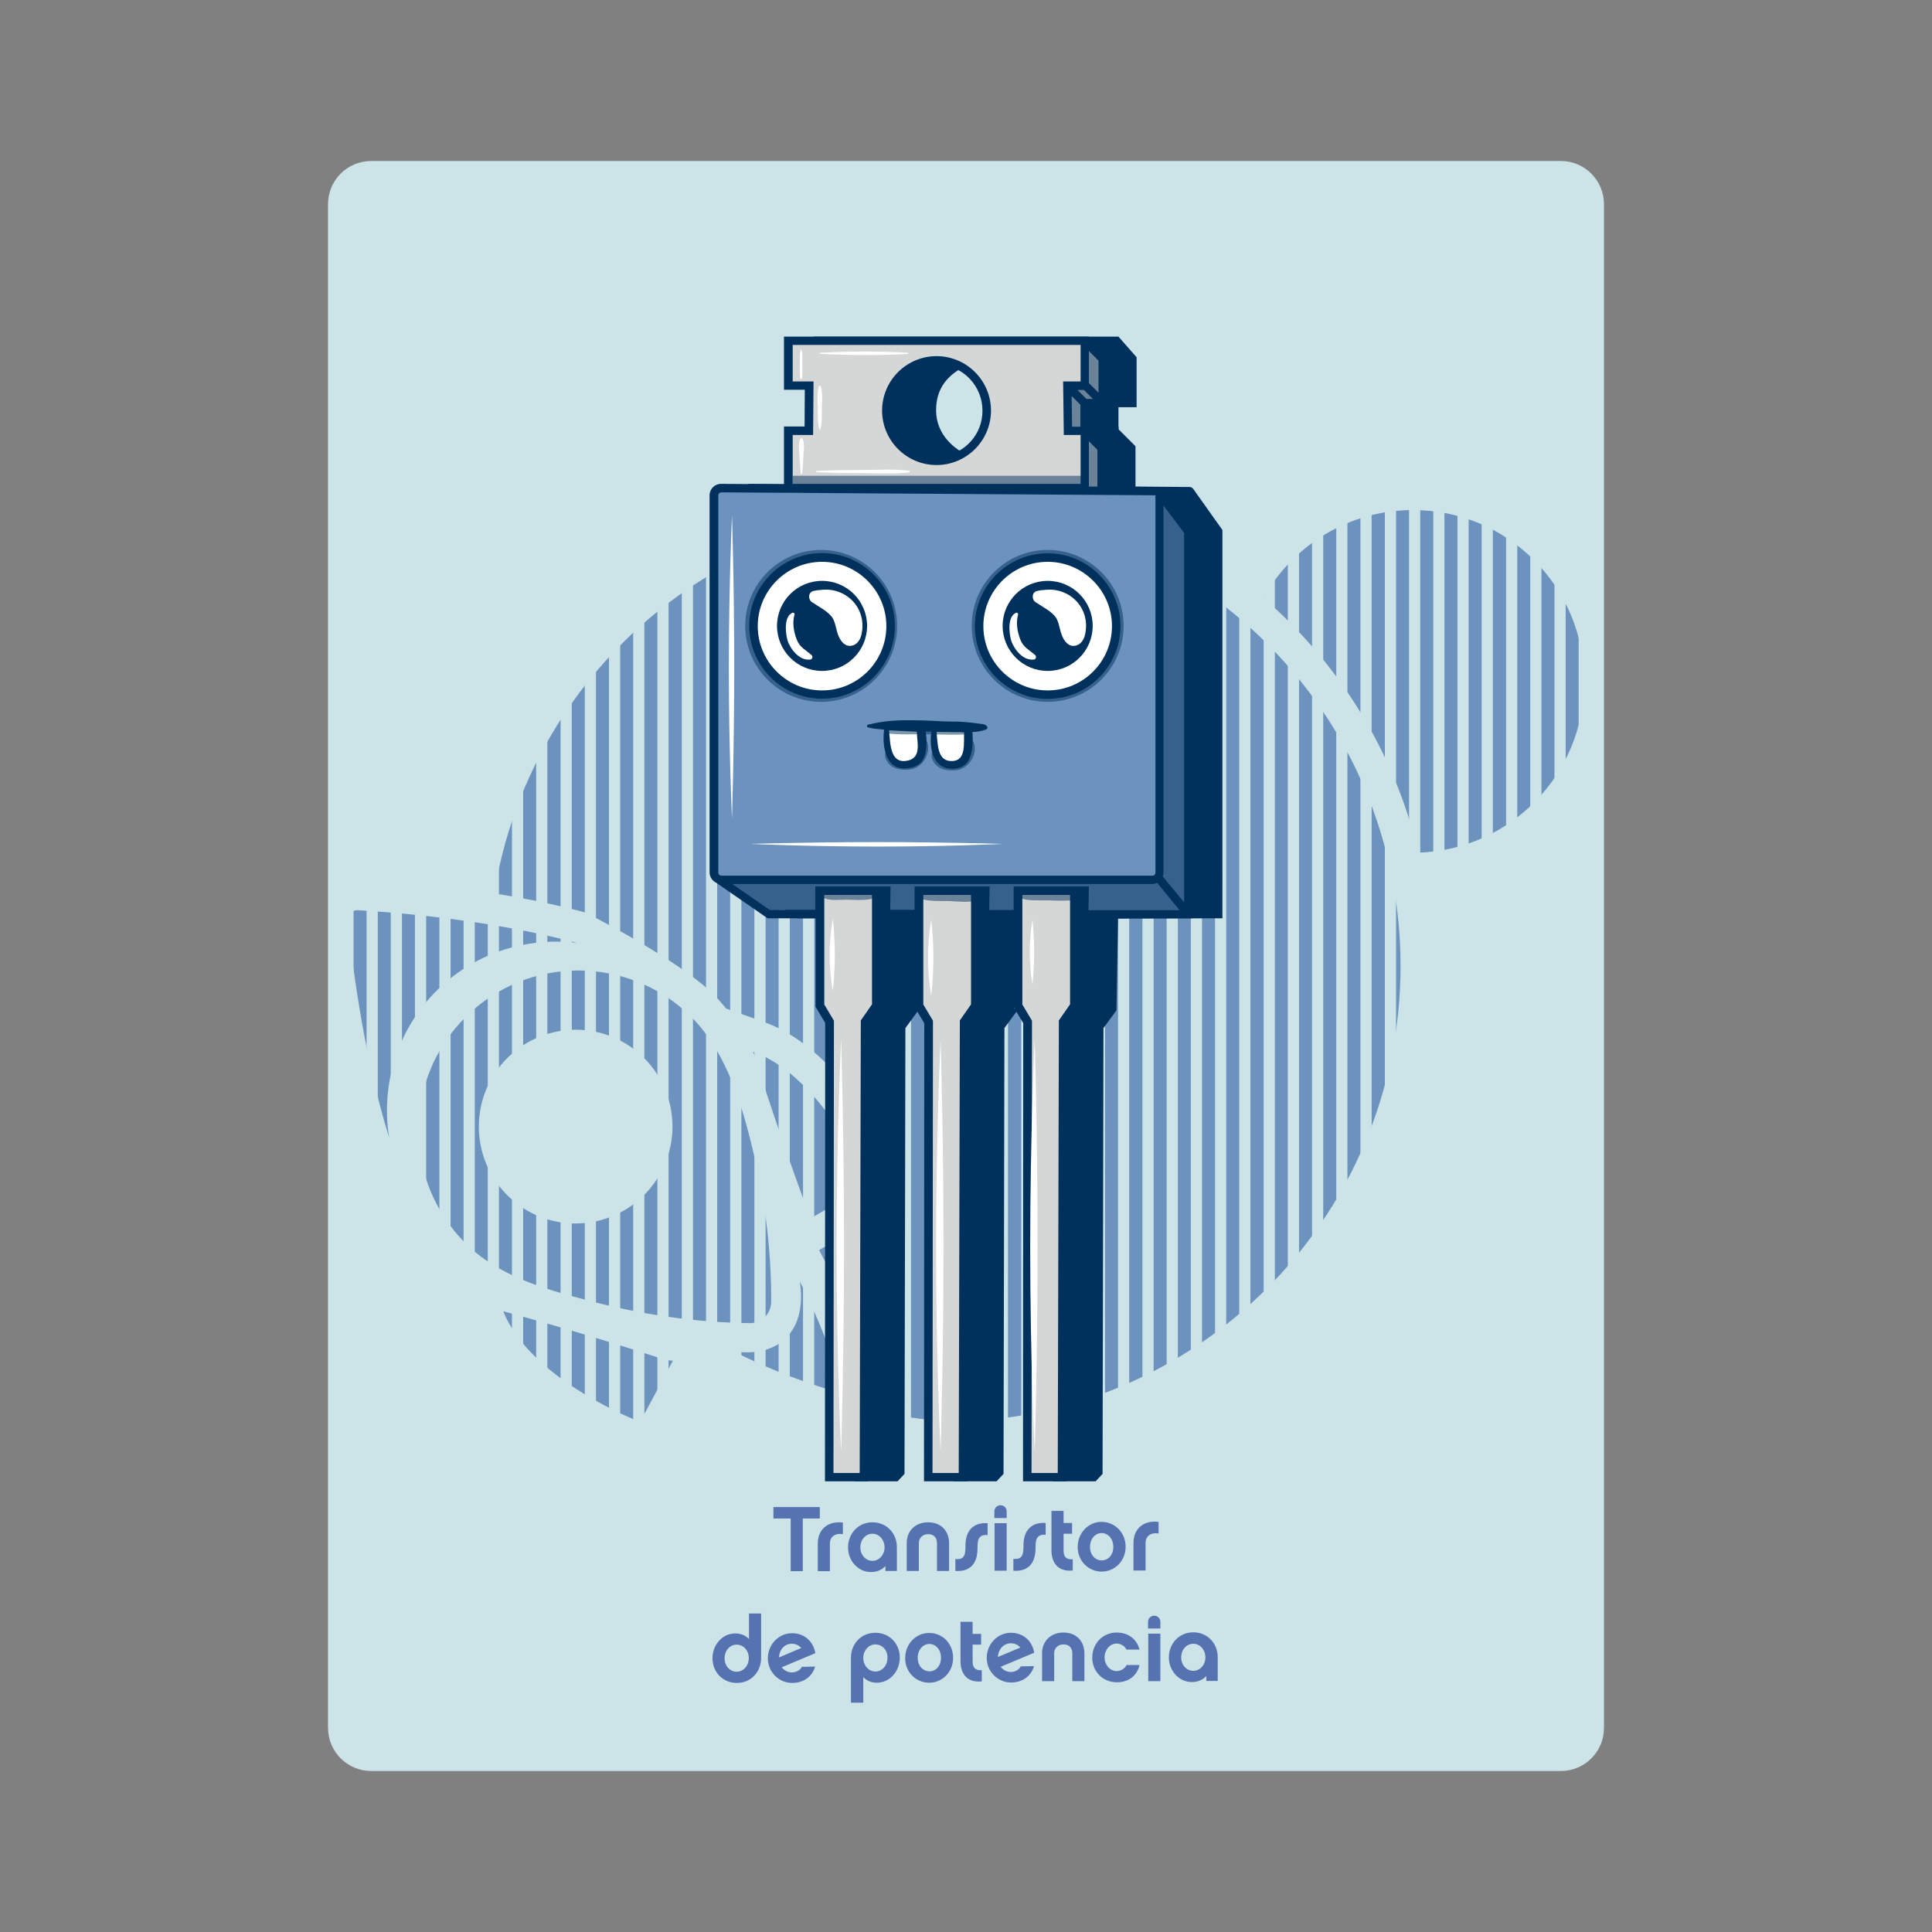<svg:svg xmlns:svg="http://www.w3.org/2000/svg" height="862.32" style="enable-background:new 0 0 612 792;" version="1.1" viewBox="-125.21 -35.16 862.32 862.32" width="862.32" x="0px" y="0px" xml:space="preserve">
<svg:rect x="-125.21" y="-35.16" width="862.32" height="862.32" fill="#808080" stroke="none"/>
<svg:style type="text/css">
	.st0{fill:#CCE3E7;}
	.st1{fill:#6C92BE;}
	.st2{fill:none;stroke:#CCE3E7;stroke-width:5;stroke-miterlimit:10;}
	.st3{fill:#5673B1;}
	.st4{fill:#00315D;}
	.st5{fill:#D5D6D6;}
	.st6{fill:#FFFFFF;}
	.st7{opacity:0.5;fill:#00315D;}
</svg:style>
<svg:g id="Capa_1">
	<svg:g id="XMLID_54_">
		<svg:g id="XMLID_135_">
			<svg:path class="st0" d="M571.5,755.3H40.5c-10.7,0-19.3-8.6-19.3-19.3V56c0-10.7,8.6-19.3,19.3-19.3h530.9     c10.7,0,19.3,8.6,19.3,19.3V736C590.8,746.6,582.1,755.3,571.5,755.3z" id="XMLID_61_" />
		</svg:g>
		<svg:g id="XMLID_52_">
			<svg:path class="st1" d="M505.5,192.5c-28.7,0-53.7,15.8-66.8,39.2c33.8,29.3,58.5,68.8,69.2,113.7     c41.1-1.3,74-35,74-76.4C581.9,226.7,547.7,192.5,505.5,192.5z" id="XMLID_9293_" />
			<svg:path class="st1" d="M226.2,561.4c-5.5,6-14,8-23.9,6.6c17.9,9.2,34.8,14.8,43.9,17.5c1.4,0.4,2.6,0.2,3.3-0.5     c0.7-0.7,0.8-1.9,0.4-3.3c0-0.1,0-0.1,0-0.1c-2.9-9.4-8.7-26.5-18.1-44.7C233.3,546.9,231.6,555.6,226.2,561.4z" id="XMLID_9292_" />
			<svg:path class="st1" d="M82.5,418.9c-27.9,27.8-27.9,72.9,0,100.8c14.5,14.5,34.9,20.4,54.1,25.4     c23.8,6.4,48.2,10,72.8,10.3c5.3,0.1,9.6-4.2,9.6-9.6c0.1-21.2-2.4-42.5-7.1-63.1c-5.2-22.2-11.9-47.2-28.5-63.9     C155.5,391.1,110.3,391,82.5,418.9z M161.9,498.6c-17.1,16.7-44.5,16.4-61.1-0.7c-16.7-17.1-16.3-44.5,0.7-61.1     c17.1-16.7,44.4-16.5,61.2,0.7C179.4,454.7,178.9,482,161.9,498.6z" id="XMLID_9288_" />
			<svg:path class="st1" d="M160.5,599.5l14.6-27.3c-1.7-0.1-3.5-0.5-5.2-1l0,0c-33.5-10.9-54.8-16.8-70.5-21.1     C111.8,581.1,160.5,599.5,160.5,599.5" id="XMLID_9287_" />
			<svg:path class="st1" d="M234.8,503.9c0.6,1.7,1,3.4,1.2,5.1l26.7-15.6c0,0-20.3-47.9-51.7-59.1     C215.9,449.8,222.6,470.8,234.8,503.9L234.8,503.9z M234.8,503.9" id="XMLID_9253_" />
			<svg:path class="st1" d="M30.1,375.7c1.3,14.1,6.3,58.1,18.4,97c-3.7-22.6,2.9-46.7,20-64.5     c17.1-17.8,40.9-25.3,63.8-22.5c-39.4-10.6-83.6-13.8-97.7-14.6c-1.2-0.1-2.4,0.4-3.2,1.3C30.4,373.3,30,374.5,30.1,375.7" id="XMLID_9252_" />
			<svg:path class="st1" d="M296.3,599.5c112.4,0,203.6-91.1,203.6-203.5c0-112.4-91.1-203.5-203.6-203.5     c-101.4,0-185.4,74.1-200.9,171.1c13.2,2.1,27.1,4.9,40.6,8.5c0,0,41.4,20.8,57.4,36.7c2,2,3.8,4.1,5.5,6.2l16.9,6     c36.1,12.9,57.6,61.4,59.9,66.9l4.8,11.4l-40.1,23.5l4,7.7c10,19.5,16.2,37.8,19,47l0.5,2.3c1,5.5-0.4,10.9-4.1,14.9" id="XMLID_9251_" />
		</svg:g>
		<svg:g id="XMLID_79_">
			<svg:line class="st2" id="XMLID_2_" x1="581.9" x2="581.9" y1="137" y2="655" />
			<svg:line class="st2" id="XMLID_53_" x1="571.1" x2="571.1" y1="137" y2="655" />
			<svg:line class="st2" id="XMLID_51_" x1="560.3" x2="560.3" y1="137" y2="655" />
			<svg:line class="st2" id="XMLID_50_" x1="549.5" x2="549.5" y1="137" y2="655" />
			<svg:line class="st2" id="XMLID_49_" x1="538.6" x2="538.6" y1="137" y2="655" />
			<svg:line class="st2" id="XMLID_48_" x1="527.8" x2="527.8" y1="137" y2="655" />
			<svg:line class="st2" id="XMLID_47_" x1="517" x2="517" y1="137" y2="655" />
			<svg:line class="st2" id="XMLID_46_" x1="506.2" x2="506.2" y1="137" y2="655" />
			<svg:line class="st2" id="XMLID_45_" x1="495.4" x2="495.4" y1="137" y2="655" />
			<svg:line class="st2" id="XMLID_44_" x1="484.5" x2="484.5" y1="137" y2="655" />
			<svg:line class="st2" id="XMLID_43_" x1="473.7" x2="473.7" y1="137" y2="655" />
			<svg:line class="st2" id="XMLID_42_" x1="462.9" x2="462.9" y1="137" y2="655" />
			<svg:line class="st2" id="XMLID_41_" x1="452.1" x2="452.1" y1="137" y2="655" />
			<svg:line class="st2" id="XMLID_40_" x1="441.3" x2="441.3" y1="137" y2="655" />
			<svg:line class="st2" id="XMLID_39_" x1="430.4" x2="430.4" y1="137" y2="655" />
			<svg:line class="st2" id="XMLID_38_" x1="419.6" x2="419.6" y1="137" y2="655" />
			<svg:line class="st2" id="XMLID_37_" x1="408.8" x2="408.8" y1="137" y2="655" />
			<svg:line class="st2" id="XMLID_36_" x1="398" x2="398" y1="137" y2="655" />
			<svg:line class="st2" id="XMLID_35_" x1="387.2" x2="387.2" y1="137" y2="655" />
			<svg:line class="st2" id="XMLID_34_" x1="376.3" x2="376.3" y1="137" y2="655" />
			<svg:line class="st2" id="XMLID_33_" x1="365.5" x2="365.5" y1="137" y2="655" />
			<svg:line class="st2" id="XMLID_32_" x1="354.7" x2="354.7" y1="137" y2="655" />
			<svg:line class="st2" id="XMLID_31_" x1="343.9" x2="343.9" y1="137" y2="655" />
			<svg:line class="st2" id="XMLID_30_" x1="333.1" x2="333.1" y1="137" y2="655" />
			<svg:line class="st2" id="XMLID_29_" x1="322.2" x2="322.2" y1="137" y2="655" />
			<svg:line class="st2" id="XMLID_28_" x1="311.4" x2="311.4" y1="137" y2="655" />
			<svg:line class="st2" id="XMLID_27_" x1="300.6" x2="300.6" y1="137" y2="655" />
			<svg:line class="st2" id="XMLID_26_" x1="289.8" x2="289.8" y1="137" y2="655" />
			<svg:line class="st2" id="XMLID_25_" x1="278.9" x2="278.9" y1="137" y2="655" />
			<svg:line class="st2" id="XMLID_24_" x1="268.1" x2="268.1" y1="137" y2="655" />
			<svg:line class="st2" id="XMLID_23_" x1="257.3" x2="257.3" y1="137" y2="655" />
			<svg:line class="st2" id="XMLID_22_" x1="246.5" x2="246.5" y1="137" y2="655" />
			<svg:line class="st2" id="XMLID_21_" x1="235.7" x2="235.7" y1="137" y2="655" />
			<svg:line class="st2" id="XMLID_20_" x1="224.8" x2="224.8" y1="137" y2="655" />
			<svg:line class="st2" id="XMLID_19_" x1="214" x2="214" y1="137" y2="655" />
			<svg:line class="st2" id="XMLID_18_" x1="203.2" x2="203.2" y1="137" y2="655" />
			<svg:line class="st2" id="XMLID_17_" x1="192.4" x2="192.4" y1="137" y2="655" />
			<svg:line class="st2" id="XMLID_16_" x1="181.6" x2="181.6" y1="137" y2="655" />
			<svg:line class="st2" id="XMLID_15_" x1="170.7" x2="170.7" y1="137" y2="655" />
			<svg:line class="st2" id="XMLID_14_" x1="159.9" x2="159.9" y1="137" y2="655" />
			<svg:line class="st2" id="XMLID_13_" x1="149.1" x2="149.1" y1="137" y2="655" />
			<svg:line class="st2" id="XMLID_12_" x1="138.3" x2="138.3" y1="137" y2="655" />
			<svg:line class="st2" id="XMLID_11_" x1="127.5" x2="127.5" y1="137" y2="655" />
			<svg:line class="st2" id="XMLID_10_" x1="116.6" x2="116.6" y1="137" y2="655" />
			<svg:line class="st2" id="XMLID_9_" x1="105.8" x2="105.8" y1="137" y2="655" />
			<svg:line class="st2" id="XMLID_8_" x1="95" x2="95" y1="137" y2="655" />
			<svg:line class="st2" id="XMLID_7_" x1="84.2" x2="84.2" y1="137" y2="655" />
			<svg:line class="st2" id="XMLID_6_" x1="73.4" x2="73.4" y1="137" y2="655" />
			<svg:line class="st2" id="XMLID_5_" x1="62.5" x2="62.5" y1="137" y2="655" />
			<svg:line class="st2" id="XMLID_4_" x1="51.7" x2="51.7" y1="137" y2="655" />
			<svg:line class="st2" id="XMLID_3_" x1="40.9" x2="40.9" y1="137" y2="655" />
			<svg:line class="st2" id="XMLID_1_" x1="30.1" x2="30.1" y1="137" y2="655" />
		</svg:g>
		<svg:g id="XMLID_55_">
			<svg:path class="st3" d="M233.1,642.6l0,23.5l-5.4,0l0-23.5l-7.7,0l0-5.1l20.7,0l0,5.1L233.1,642.6z" id="XMLID_56_" />
			<svg:path class="st3" d="M251,649.6c-3.5-0.6-5.8,1.2-5.8,4.2l0,12.3l-5.4,0l0-12.3c0-6,4.1-10.2,11.2-9.4L251,649.6z     " id="XMLID_58_" />
			<svg:path class="st3" d="M275.1,666l-5.1,0l0-2.2c-1.6,1.8-3.9,2.7-6.5,2.7c-5.6,0-10.2-4.9-10.2-11     c0-6.1,4.5-11.2,10.9-11.2c6.4,0,10.9,5,10.9,11.1L275.1,666z M264.2,649.4c-3,0-5.4,2.6-5.4,6.1c0,3.4,2.4,6,5.4,6     s5.4-2.7,5.4-6C269.6,652.1,267.2,649.4,264.2,649.4z" id="XMLID_60_" />
			<svg:path class="st3" d="M289,644.3c5.9,0,9.4,3.9,9.4,9.4l0,12.3l-5.4,0l0-12.4c0-1.2-0.4-4-4-4     c-2.4,0-4.1,1.7-4.1,4l0,12.4l-5.4,0l0-12.3C279.4,648.3,283.2,644.3,289,644.3z" id="XMLID_64_" />
			<svg:path class="st3" d="M301.2,660.7c1.4,0.1,2.6,0,3.4-0.8c0.5-0.5,1.1-1.5,1.1-4.6c0-2.8,0.3-6,2.7-8.4     c1.8-1.7,4.1-2.4,7.2-2.2l0,5.3c-1.5-0.2-2.6,0.1-3.4,0.9c-0.5,0.5-1.1,1.3-1.1,4.4c0,2.8-0.3,6.3-2.7,8.6     c-1.8,1.7-4.2,2.3-7.2,2.1L301.2,660.7z" id="XMLID_66_" />
			<svg:path class="st3" d="M318.6,642.4l0-3c0-1.5,1.2-2.7,2.8-2.7c1.5,0,2.7,1.2,2.7,2.7l0,3L318.6,642.4z      M324.1,665.9l-5.4,0l0-21.2l5.4,0L324.1,665.9z" id="XMLID_68_" />
			<svg:path class="st3" d="M327.1,660.6c1.4,0.1,2.6,0,3.4-0.8c0.5-0.5,1.1-1.5,1.1-4.6c0-2.8,0.3-6,2.7-8.4     c1.8-1.7,4.1-2.4,7.2-2.2l0,5.3c-1.5-0.2-2.6,0.1-3.4,0.9c-0.5,0.5-1.1,1.3-1.1,4.4c0,2.8-0.3,6.3-2.7,8.6     c-1.8,1.7-4.2,2.3-7.2,2.1L327.1,660.6z" id="XMLID_71_" />
			<svg:path class="st3" d="M353.6,665.8c-6.2,0.7-9.5-3.1-9.5-8.9l0-17.7l5.4,0l0,5.4l3.8,0l0,4.8l-3.8,0l0,7.5     c0,3,1.4,4.1,4.1,3.9L353.6,665.8z" id="XMLID_73_" />
			<svg:path class="st3" d="M377.2,655.2c0,6.3-4.8,11.1-10.7,11.1c-5.9,0-10.7-4.7-10.7-11c0-6.3,4.8-11.2,10.6-11.2     C372.4,644.1,377.2,648.9,377.2,655.2z M371.7,655.3c0-3.7-2.4-6.2-5.2-6.2c-2.9,0-5.2,2.6-5.2,6.2c0,3.6,2.4,6,5.2,6     C369.4,661.3,371.7,658.9,371.7,655.3z" id="XMLID_76_" />
			<svg:path class="st3" d="M391.9,649.3c-3.5-0.6-5.8,1.2-5.8,4.2l0,12.3l-5.4,0l0-12.3c0-6,4.1-10.2,11.2-9.4     L391.9,649.3z" id="XMLID_83_" />
			<svg:path class="st3" d="M214.5,704.9c0,6.1-4.5,11.1-10.8,11.1c-6.4,0-10.9-4.9-10.9-11c0-6.1,4.5-11.1,10.1-11.1     c2.5,0,4.6,0.8,6.2,2.5l0-11.4l5.4,0L214.5,704.9z M203.6,698.9c-3,0-5.4,2.6-5.4,6.1c0,3.4,2.4,6,5.4,6s5.4-2.7,5.4-6     C209.1,701.6,206.6,698.9,203.6,698.9z" id="XMLID_85_" />
			<svg:path class="st3" d="M238.6,708.7c-1.2,4.3-5,7.3-10.2,7.3c-6,0-10.9-4.9-10.9-11s4.8-11.2,10.8-11.2     c5.1,0,9.4,3.2,10.4,8.9l-15,6.3c1.1,1.4,2.7,2.3,4.5,2.3c1.8,0,3.6-0.8,4.5-2.5L238.6,708.7z M232.4,700.4     c-1-1.2-2.5-1.9-4.2-1.9c-3.1,0-5.6,2.5-5.7,6.1L232.4,700.4z" id="XMLID_88_" />
			<svg:path class="st3" d="M266.3,715.9c-2.5,0-4.6-0.8-6.2-2.5l0,11.4l-5.5,0l0-20.1c0-6.1,4.5-11.1,10.9-11.1     c6.4,0,10.9,5,10.9,11C276.4,710.9,271.9,715.8,266.3,715.9z M265.5,698.8c-3,0-5.4,2.7-5.4,6c0,3.4,2.4,6.1,5.4,6.1     c3,0,5.4-2.6,5.4-6.1C271,701.3,268.5,698.8,265.5,698.8z" id="XMLID_91_" />
			<svg:path class="st3" d="M300.2,704.8c0,6.3-4.8,11.1-10.7,11.1c-5.9,0-10.7-4.7-10.7-11s4.8-11.2,10.6-11.2     C295.4,693.6,300.2,698.4,300.2,704.8z M294.8,704.8c0-3.7-2.4-6.2-5.2-6.2c-2.9,0-5.2,2.6-5.2,6.2c0,3.6,2.4,6,5.2,6     C292.4,710.9,294.8,708.4,294.8,704.8z" id="XMLID_94_" />
			<svg:path class="st3" d="M313,715.3c-6.2,0.7-9.5-3.1-9.5-8.9l0-17.7l5.4,0l0,5.4l3.8,0l0,4.8l-3.8,0l0,7.5     c0,3,1.4,4.1,4.1,3.9L313,715.3z" id="XMLID_97_" />
			<svg:path class="st3" d="M336.3,708.5c-1.2,4.3-5,7.3-10.2,7.3c-6,0-10.9-4.9-10.9-11s4.8-11.2,10.8-11.2     c5.1,0,9.4,3.2,10.4,8.9l-15,6.3c1.1,1.4,2.7,2.3,4.5,2.3c1.8,0,3.6-0.8,4.5-2.5L336.3,708.5z M330.2,700.2     c-1-1.2-2.5-1.9-4.2-1.9c-3.1,0-5.6,2.5-5.8,6.1L330.2,700.2z" id="XMLID_99_" />
			<svg:path class="st3" d="M349.4,693.5c5.9,0,9.4,3.9,9.4,9.4l0,12.3l-5.4,0l0-12.4c0-1.2-0.4-4-4-4     c-2.4,0-4.1,1.7-4.1,4l0,12.4l-5.4,0l0-12.3C339.8,697.6,343.6,693.5,349.4,693.5z" id="XMLID_102_" />
			<svg:path class="st3" d="M373.3,715.7c-6.4,0-11-4.9-11-11s4.5-11.2,10.9-11.2c5.1,0,9,2.9,10.2,7.6l-5.8,0     c-0.7-1.4-2.4-2.7-4.4-2.7c-3,0-5.4,2.8-5.4,6.2c0,3.3,2.4,6.1,5.4,6.1c2,0,3.7-1.2,4.4-2.7l5.8,0     C382.3,712.8,378.5,715.7,373.3,715.7z" id="XMLID_104_" />
			<svg:path class="st3" d="M387.2,691.7l0-3c0-1.5,1.2-2.7,2.8-2.7c1.5,0,2.7,1.2,2.7,2.7l0,3L387.2,691.7z      M392.7,715.2l-5.4,0l0-21.2l5.4,0L392.7,715.2z" id="XMLID_106_" />
			<svg:path class="st3" d="M418.3,715.1l-5.1,0l0-2.2c-1.6,1.8-3.9,2.7-6.5,2.7c-5.6,0-10.2-4.9-10.2-11     c0-6.1,4.5-11.2,10.9-11.2c6.4,0,10.9,5,10.9,11.1L418.3,715.1z M407.4,698.5c-3,0-5.4,2.6-5.4,6.1c0,3.4,2.4,6,5.4,6     c3,0,5.4-2.7,5.4-6C412.8,701.2,410.4,698.5,407.4,698.5z" id="XMLID_109_" />
		</svg:g>
	</svg:g>
	<svg:g id="XMLID_304_">
		<svg:path class="st4" d="M407.4,183.1c-0.6-0.9-1.7-1-2.5-0.9l-23.3-0.2v-18l-7.5-7.5v-1.2h-0.1v-8.7l8.1,0l0-2v-20.3    l-8.1-9.2h-136v23.7l9.3,0l-0.1,16.4l-9.2,0v25.8l-28.1-0.2c-2.8,0-5.1,2.3-5.1,5.1v168.3c0,2,1.2,3.8,2.9,4.6l23,15.9h21.4v39.5    l4.3,7.2L256.3,626h19.1l3.1-3.3l0.4-199l5.8-7.9l0.7-41h10.9v39.5l4.3,7.2L300.5,626h19.1l3.1-3.3l0.4-199l5.8-7.9l0.7-41h10.9    v39.5l0.2,0.3l0,0.4l0.6,0.6l3.5,5.9L344.7,626h19.1l3.1-3.3l0.4-199l5.8-7.9l0.7-41l46.6-0.1V201.4    C420.4,201.4,407.8,183.7,407.4,183.1z M326.7,148.1c0,10.7-8.2,19.5-18.7,20.4c-7.2-2.8-15.4-9.7-15.4-20.5    c0-9.5,4.7-16.1,14.7-20.5C318.1,128.2,326.7,137.1,326.7,148.1C326.7,148.1,326.7,148.1,326.7,148.1z" id="XMLID_421_" />
		<svg:g id="XMLID_303_">
			<svg:polygon class="st1" id="XMLID_302_" points="405.3,372.6 357.2,373.2 357.2,362.4 328.6,362.6 328.6,373.2 313.6,373.2      313.5,363.1 285.3,363 285.1,371 269.4,371 269.6,363.5 240.5,363 240.6,371 216,371 193.5,355.7 195.3,182 390.4,183.5      405.8,202.7    " />
			<svg:path class="st5" d="M367.7,144.7v-19.5l-8-8.6H226.8v20.7l9.4-0.3L236,158l-9.2,0.2v26.5h140.3l0.2-20.7     l-8.1-6.2l0.8-12.5L367.7,144.7z M294.7,170.1c-10.3,0-18.7-9.8-18.7-22c0-12.1,8.4-22,18.7-22c10.3,0,18.7,9.8,18.7,22     C313.4,160.3,305,170.1,294.7,170.1z" id="XMLID_7344_" />
			<svg:polygon class="st5" id="XMLID_301_" points="240.5,363 268.5,363.5 268.5,415.3 261.7,424.7 261.7,622.2 258.8,624.1      245.2,624.1 245.2,420.4 240,415.2    " />
			<svg:polygon class="st5" id="XMLID_300_" points="285.8,363 313.9,363.5 313.9,415.3 307.1,424.7 307.1,622.2 304.2,624.1      290.6,624.1 290.6,420.4 285.4,415.2    " />
			<svg:polygon class="st5" id="XMLID_299_" points="327.9,362.7 356,363.2 356,415 349.1,424.4 349.1,621.9 346.2,623.8 332.6,623.8      332.6,420.1 327.5,414.9    " />
			<svg:circle class="st6" cx="241.6" cy="244.2" id="XMLID_298_" r="31.1" />
			<svg:circle class="st6" cx="342.4" cy="244.2" id="XMLID_293_" r="31.1" />
			<svg:path class="st6" d="M270.4,289.7c0.6,0,16.1,0,16.1,0v7.5l-2.1,6.7l-6.8,2.3l-5.4-1.7l-1.5-7.3L270.4,289.7z" id="XMLID_9467_" />
			<svg:path class="st6" d="M291.9,289.8c0.6,0,16.1,0,16.1,0v7.5L306,304l-6.8,2.3l-5.4-1.7l-1.5-7.3L291.9,289.8z" id="XMLID_292_" />
			<svg:path class="st4" d="M313.7,288.1c-6.8-1-9.6-1.2-14.1-1.2c-4.3,0-8.5-0.4-12.8-0.5c-4.5-0.1-8.8-0.2-13.1,0.1     c-4.3,0.3-7.4,0.8-11.5,1.8c-0.6,0.2-0.6,1.1,0,1.2c2.3,0.6,4.8,0.8,7.2,1c-1,7.5,0.7,18.1,10.1,17.3c3.5-0.3,6.7-1.8,7.9-5.3     c1.1-3.2,1.2-7.5,0.5-11.1c0.1,0,0.3,0,0.4,0c0.7,0,1.5,0,2.2,0c-1.1,7.3,0.6,16.6,9.4,16.6c3.5,0,6.4-1.5,7.7-4.8     c1.3-3.2,1.6-7.8,1.2-11.6c2-0.1,4-0.4,5.9-1.1C316.3,290,315.3,288.3,313.7,288.1z M280,304.3c-8,1.8-7.8-7.5-8.4-13.5     c1.3,0.1,2.5,0.1,3.7,0.2c0.8,0.1,7,0.3,8.7,0.4C284.1,296.3,286.2,302.9,280,304.3z M300.2,304.5c-7.2,0.6-6.8-7.4-7.4-13     c2,0,8.1,0.1,8.5,0.1c1.3,0,2.5,0,3.8,0.1C304.9,296.7,306,304,300.2,304.5z" id="XMLID_9637_" />
			<svg:path class="st4" d="M274.2,244.2c0-17.9-14.6-32.5-32.5-32.5c-17.9,0-32.5,14.6-32.5,32.5s14.6,32.5,32.5,32.5     C259.6,276.7,274.2,262.1,274.2,244.2z M241.7,273c-15.8,0-28.7-12.9-28.7-28.7s12.9-28.7,28.7-28.7s28.7,12.9,28.7,28.7     S257.6,273,241.7,273z" id="XMLID_9633_" />
			<svg:circle class="st4" cx="241.7" cy="244.2" id="XMLID_9632_" r="20.1" />
			<svg:path class="st4" d="M342.4,211.8c-17.9,0-32.5,14.6-32.5,32.5s14.6,32.5,32.5,32.5s32.5-14.6,32.5-32.5     S360.3,211.8,342.4,211.8z M342.4,273c-15.8,0-28.7-12.9-28.7-28.7s12.9-28.7,28.7-28.7s28.7,12.9,28.7,28.7S358.3,273,342.4,273     z" id="XMLID_9628_" />
			<svg:circle class="st4" cx="342.4" cy="244.2" id="XMLID_9627_" r="20.1" />
			<svg:path class="st4" d="M292.8,123.8c-13.4,0-24.3,10.9-24.3,24.3c0,13.4,10.9,24.3,24.3,24.3     c13.4,0,24.3-10.9,24.3-24.3C317.1,134.7,306.2,123.8,292.8,123.8z M294.7,168.6c-7.2-2.8-15.4-9.7-15.4-20.5     c0-9.5,4.7-16.1,14.7-20.5c10.8,0.6,19.3,9.6,19.3,20.5C313.4,158.8,305.2,167.6,294.7,168.6z" id="XMLID_9624_" />
			<svg:path class="st4" d="M394.1,183.1c-0.6-0.9-1.7-1-2.5-0.9l-23.3-0.2v-18l-7.5-7.5v-1.2h-0.1v-8.7l8.1,0l0-2     v-20.3l-8.1-9.2h-136v23.7l9.3,0l-0.1,16.4l-9.2,0v25.8l-28.1-0.2c-2.8,0-5.1,2.3-5.1,5.1v168.3c0,2,1.2,3.8,2.9,4.6l23,15.9     h21.4v39.5l4.3,7.2L243,626h19.1l3.1-3.3l0.4-199l5.8-7.9l0.7-41h10.9v39.5l4.3,7.2L287.2,626h19.1l3.1-3.3l0.4-199l5.8-7.9     l0.7-41h10.9v39.5l4.3,7.2L331.4,626h19.1l3.1-3.3l0.4-199l5.8-7.9l0.7-41l46.6-0.1V201.4C407.1,201.4,394.5,183.7,394.1,183.1z      M360.8,161.8l3.8,3.8V182l-3.8,0V161.8z M360.8,121.5l4.3,4.3v14.3l-4.3-4.3V121.5z M362.6,142.9h-2.9l-4-4l2.9,0L362.6,142.9z      M357,145.5v9.8l-3.7,0l-0.2-13.7L357,145.5z M228.6,159l9.1,0l0.2-23.9l-9.3,0v-16.3h128.5v16.3l-7.8,0l0.3,23.9l7.5,0v21.8     H228.6V159z M196.3,355.6l-0.6-0.4c-0.2-0.2-0.3-0.5-0.3-0.9V186c0-0.8,0.6-1.4,1.4-1.4l193.7,1.3c0,0,0,0.1,0,0.1v168.3     c0,0.8-0.6,1.4-1.4,1.4H196.7C196.5,355.7,196.4,355.6,196.3,355.6z M264,413.1l-5,7.2l-0.5,202h-11.7l0.2-201.9l-4.3-7.2v-48.9     H264V413.1z M308.2,413.1l-5,7.2l-0.5,202h-11.7l0.2-201.4l0-0.5l-4.3-7.2v-48.9h21.3V413.1z M352.4,413.1l-5,7.2l-0.5,202h-11.7     l0.2-201.4l0-0.5l-4.3-7.2v-48.9h21.3V413.1z M360.6,371l0.2-10.5h-4.7h-1.9h-27V371h-10.9l0.2-10.5h-4.7H310h-27V371h-10.9     l0.2-10.5h-4.7h-1.9h-27V371h-20.3l-16.8-11.6H389c0.8,0,1.6-0.2,2.3-0.5l10,12.2H360.6z M403.4,367.7l-9.6-11.6     c0.2-0.5,0.3-1.1,0.3-1.8V190.5l9.2,12.2V367.7z" id="XMLID_9607_" />
			<svg:path class="st7" d="M241.7,365.2c3,1.9,6.9,1.2,10.3,1.2c3.9,0,8.1,0.5,12-0.4c1.5-0.3,1.5-2.7,0-3     c-3.9-0.9-8-0.4-12-0.4c-3.4,0-7.4-0.7-10.3,1.2C241.2,364.2,241.2,364.9,241.7,365.2L241.7,365.2z" id="XMLID_9516_" />
			<svg:path class="st7" d="M285.4,365.9c4.1,1.3,8.5,1.1,12.8,1.1c4.1,0.1,9.1,1,12.9-0.5c1.3-0.5,1.3-2.2,0-2.7     c-3.9-1.5-8.8-0.6-12.9-0.5c-4.2,0.1-8.7-0.2-12.8,1.1C284.6,364.7,284.6,365.7,285.4,365.9L285.4,365.9z" id="XMLID_9570_" />
			<svg:path class="st7" d="M329.9,365.6c3.7,1.5,8.2,1,12.2,1.1c4.1,0.1,8.3,0.4,12.4-0.2c1.7-0.2,1.7-3.2,0-3.4     c-4.1-0.6-8.3-0.3-12.4-0.2c-4,0.1-8.4-0.4-12.2,1.1C329.1,364.2,329.1,365.2,329.9,365.6L329.9,365.6z" id="XMLID_9584_" />
			<svg:path class="st7" d="M199.2,357.7c0.5-0.2,193.8,0,193.8,0s-0.5-171.2,0-171.6c0.5-0.5,12.3,15.9,12.3,15.9     l-0.7,170.7l-46.3,0.5l-0.2-11.7l-29.5,1.1v10.6h-14.9l-0.9-10.4h-28.3v9.7l-14,0.7c0,0,0.7-11.6,0-11.6c-0.7,0-28.8,0-28.8,0     l-1.2,10.8l-21.7,0.7L199.2,357.7z" id="XMLID_9510_" />
			<svg:polygon class="st7" id="XMLID_9511_" points="359.6,183.3 367.1,183.3 367.1,164.5 359.2,156.6 359.2,145.1 366.4,144.8      367.1,123.8 359.8,118.9 358.6,136.3 351.2,137.2 351.6,156.6 358.1,158.2    " />
			<svg:path class="st7" d="M270.3,292.1c5.8,0.8,11.9,0.4,17.8,0.5c6.5,0.1,13,0.3,19.5,0c1.7-0.1,1.8-2.7,0-2.7     c-6.5-0.2-13,0-19.5,0.2c-5.9,0.1-12-0.2-17.8,0.6C269.6,290.8,269.6,292,270.3,292.1L270.3,292.1z" id="XMLID_9583_" />
			<svg:path class="st7" d="M270.2,299.9c-1.1,2.4,0.2,5,2.1,6.6c2.3,1.9,5.8,2.1,8.6,1.8c5.6-0.6,9.8-7.4,7.6-12.6     c-0.4-1-2.2-0.8-2.4,0.3c-0.6,3.5-1.2,8.3-5.6,8.7c-1.4,0.1-3.5,0.1-4.8-0.4c-2.2-0.8-2.7-2.8-3.9-4.4     C271.4,299.4,270.5,299.2,270.2,299.9L270.2,299.9z" id="XMLID_9582_" />
			<svg:path class="st7" d="M291,300.2c-1.1,2.4,0.2,5,2.1,6.6c2.3,1.9,5.8,2.1,8.6,1.8c5.6-0.6,9.8-7.4,7.6-12.6     c-0.4-1-2.2-0.8-2.4,0.3c-0.6,3.5-1.2,8.3-5.6,8.7c-1.4,0.1-3.5,0.1-4.8-0.4c-2.2-0.8-2.7-2.8-3.9-4.4     C292.2,299.7,291.3,299.5,291,300.2L291,300.2z" id="XMLID_9581_" />
			<svg:path class="st7" d="M241.3,278.1c-18.7,0-33.9-15.2-33.9-33.9s15.2-33.9,33.9-33.9s33.9,15.2,33.9,33.9     S260,278.1,241.3,278.1z M241.3,214.1c-16.6,0-30.1,13.5-30.1,30.1s13.5,30.1,30.1,30.1s30.1-13.5,30.1-30.1     S257.9,214.1,241.3,214.1z" id="XMLID_9576_" />
			<svg:path class="st7" d="M342.4,278.1c-18.7,0-33.9-15.2-33.9-33.9s15.2-33.9,33.9-33.9s33.9,15.2,33.9,33.9     S361.1,278.1,342.4,278.1z M342.4,214.1c-16.6,0-30.1,13.5-30.1,30.1s13.5,30.1,30.1,30.1s30.1-13.5,30.1-30.1     S359.1,214.1,342.4,214.1z" id="XMLID_9513_" />
			<svg:rect class="st7" height="4.7" id="XMLID_9647_" width="131.4" x="228.6" y="177.2" />
			<svg:path class="st6" d="M246.5,407.1c0,0-1.4-7-1.4-15.9s1.4-16.2,1.4-16.2s0.9,7.2,0.9,16     S246.5,407.1,246.5,407.1z" id="XMLID_9565_" />
			<svg:path class="st6" d="M290.4,409.1c0,0-1.4-7.4-1.4-16.7c0-9.3,1.4-17,1.4-17s1,7.6,1,16.9     S290.4,409.1,290.4,409.1z" id="XMLID_9564_" />
			<svg:path class="st6" d="M335.6,404.1c0,0-1.2-6.3-1.2-14.2c0-7.9,1.2-14.5,1.2-14.5s0.8,6.4,0.8,14.3     C336.4,397.6,335.6,404.1,335.6,404.1z" id="XMLID_9563_" />
			<svg:path class="st6" d="M250.2,612.8c0,0-2-40.5-2-91.3c0-50.8,2-92.8,2-92.8s1.3,41.2,1.3,92     C251.5,571.6,250.2,612.8,250.2,612.8z" id="XMLID_9562_" />
			<svg:path class="st6" d="M294.6,612.8c0,0-2-40.5-2-91.3c0-50.8,2-92.8,2-92.8s1.3,41.2,1.3,92     C295.9,571.6,294.6,612.8,294.6,612.8z" id="XMLID_9561_" />
			<svg:path class="st6" d="M336.6,612.8c0,0-2-40.5-2-91.3c0-50.8,2-92.8,2-92.8s1.3,41.2,1.3,92     C337.9,571.6,336.6,612.8,336.6,612.8z" id="XMLID_9560_" />
			<svg:path class="st6" d="M232.8,176.3c0.3-2.7,0.5-5.4,0.6-8.2c0.1-2.4,0.6-4.9-0.3-7.2c-0.2-0.6-1-0.6-1.2,0     c-0.9,2.3-0.4,4.8-0.3,7.2c0.1,2.7,0.4,5.4,0.6,8.2C232.3,176.6,232.8,176.6,232.8,176.3L232.8,176.3z" id="XMLID_9559_" />
			<svg:path class="st6" d="M240.9,156.5c0.9-3,0.7-6.4,0.7-9.5c0.1-3.2,0.4-6.5-0.4-9.6c-0.1-0.5-0.9-0.5-1,0     c-0.8,3.1-0.5,6.4-0.4,9.6c0.1,3.1-0.2,6.5,0.7,9.5C240.6,156.7,240.8,156.7,240.9,156.5L240.9,156.5z" id="XMLID_9552_" />
			<svg:path class="st6" d="M232.1,121.1c-0.4,1.9-0.3,3.9-0.3,5.8c0,2.2-0.1,4.5,0.1,6.7c0,0.5,0.8,0.6,0.9,0     c0.2-2.2,0.1-4.5,0.1-6.7c0-1.9,0.2-3.9-0.3-5.8C232.5,120.9,232.1,120.9,232.1,121.1L232.1,121.1z" id="XMLID_9551_" />
			<svg:path class="st6" d="M240.9,122.8c12.9,0.6,26.2,0.8,39.1,0c0.3,0,0.3-0.5,0-0.5c-12.9-0.8-26.2-0.7-39.1,0     C240.5,122.2,240.5,122.8,240.9,122.8L240.9,122.8z" id="XMLID_9550_" />
			<svg:path class="st6" d="M239.3,175.6c6.8,0.3,13.7,0.4,20.6,0.4c6.8,0,13.8,0.5,20.6-0.3c0.5-0.1,0.5-0.7,0-0.8     c-6.8-0.8-13.8-0.3-20.6-0.3c-6.9,0-13.7,0.1-20.6,0.4C239,175.1,239,175.6,239.3,175.6L239.3,175.6z" id="XMLID_9549_" />
			<svg:path class="st6" d="M201.5,330c0,0-1.4-29.7-1.4-67s1.4-68.1,1.4-68.1s1,30.2,1,67.5     C202.5,299.7,201.5,330,201.5,330z" id="XMLID_9548_" />
			<svg:path class="st6" d="M322.4,341.5c0,0-24.8,1.2-55.9,1.2s-56.8-1.2-56.8-1.2s25.2-0.8,56.4-0.8     S322.4,341.5,322.4,341.5z" id="XMLID_9542_" />
			<svg:path class="st6" d="M240.8,228.2c-1,0-1.9,0.2-2.9,0.4c-2.5,0.6-2.5,3.8-0.7,5c2.9,2,7.7,4.3,9.4,7.4     c1.3,2.5,1.4,5.4,2.6,8c1,2.2,2.7,4.4,5.4,4.1c2.5-0.3,4-2.4,4.6-4.7C262.2,236.3,252.2,226.5,240.8,228.2z M253.7,241.2     c0.1,0.3,0.2,0.6,0.2,1C253.9,241.9,253.8,241.6,253.7,241.2z" id="XMLID_9539_" />
			<svg:path class="st6" d="M230.4,250.3c-1.4-3.6-2-7.5-1-11.2c0.1-0.4-0.3-0.9-0.8-0.8c-4.1,1.6-3.2,9.2-2.3,12.4     c1.3,4,5.4,9.2,10.2,8.5c0.9-0.1,1.2-1.4,0.5-2C234.4,254.9,231.8,253.9,230.4,250.3z" id="XMLID_9538_" />
			<svg:path class="st6" d="M340.6,228.2c-1,0-1.9,0.2-2.9,0.4c-2.5,0.6-2.5,3.8-0.7,5c2.9,2,7.7,4.3,9.4,7.4     c1.3,2.5,1.4,5.4,2.6,8c1,2.2,2.7,4.4,5.4,4.1c2.5-0.3,4-2.4,4.6-4.7C362,236.3,352,226.5,340.6,228.2z M353.5,241.2     c0.1,0.3,0.2,0.6,0.2,1C353.7,241.9,353.6,241.6,353.5,241.2z" id="XMLID_9512_" />
			<svg:path class="st6" d="M330.2,250.3c-1.4-3.6-2-7.5-1-11.2c0.1-0.4-0.3-0.9-0.8-0.8c-4.1,1.6-3.2,9.2-2.3,12.4     c1.3,4,5.4,9.2,10.2,8.5c0.9-0.1,1.2-1.4,0.5-2C334.2,254.9,331.6,253.9,330.2,250.3z" id="XMLID_9508_" />
		</svg:g>
	</svg:g>
</svg:g>
<svg:g id="Capa_2">
</svg:g>
</svg:svg>